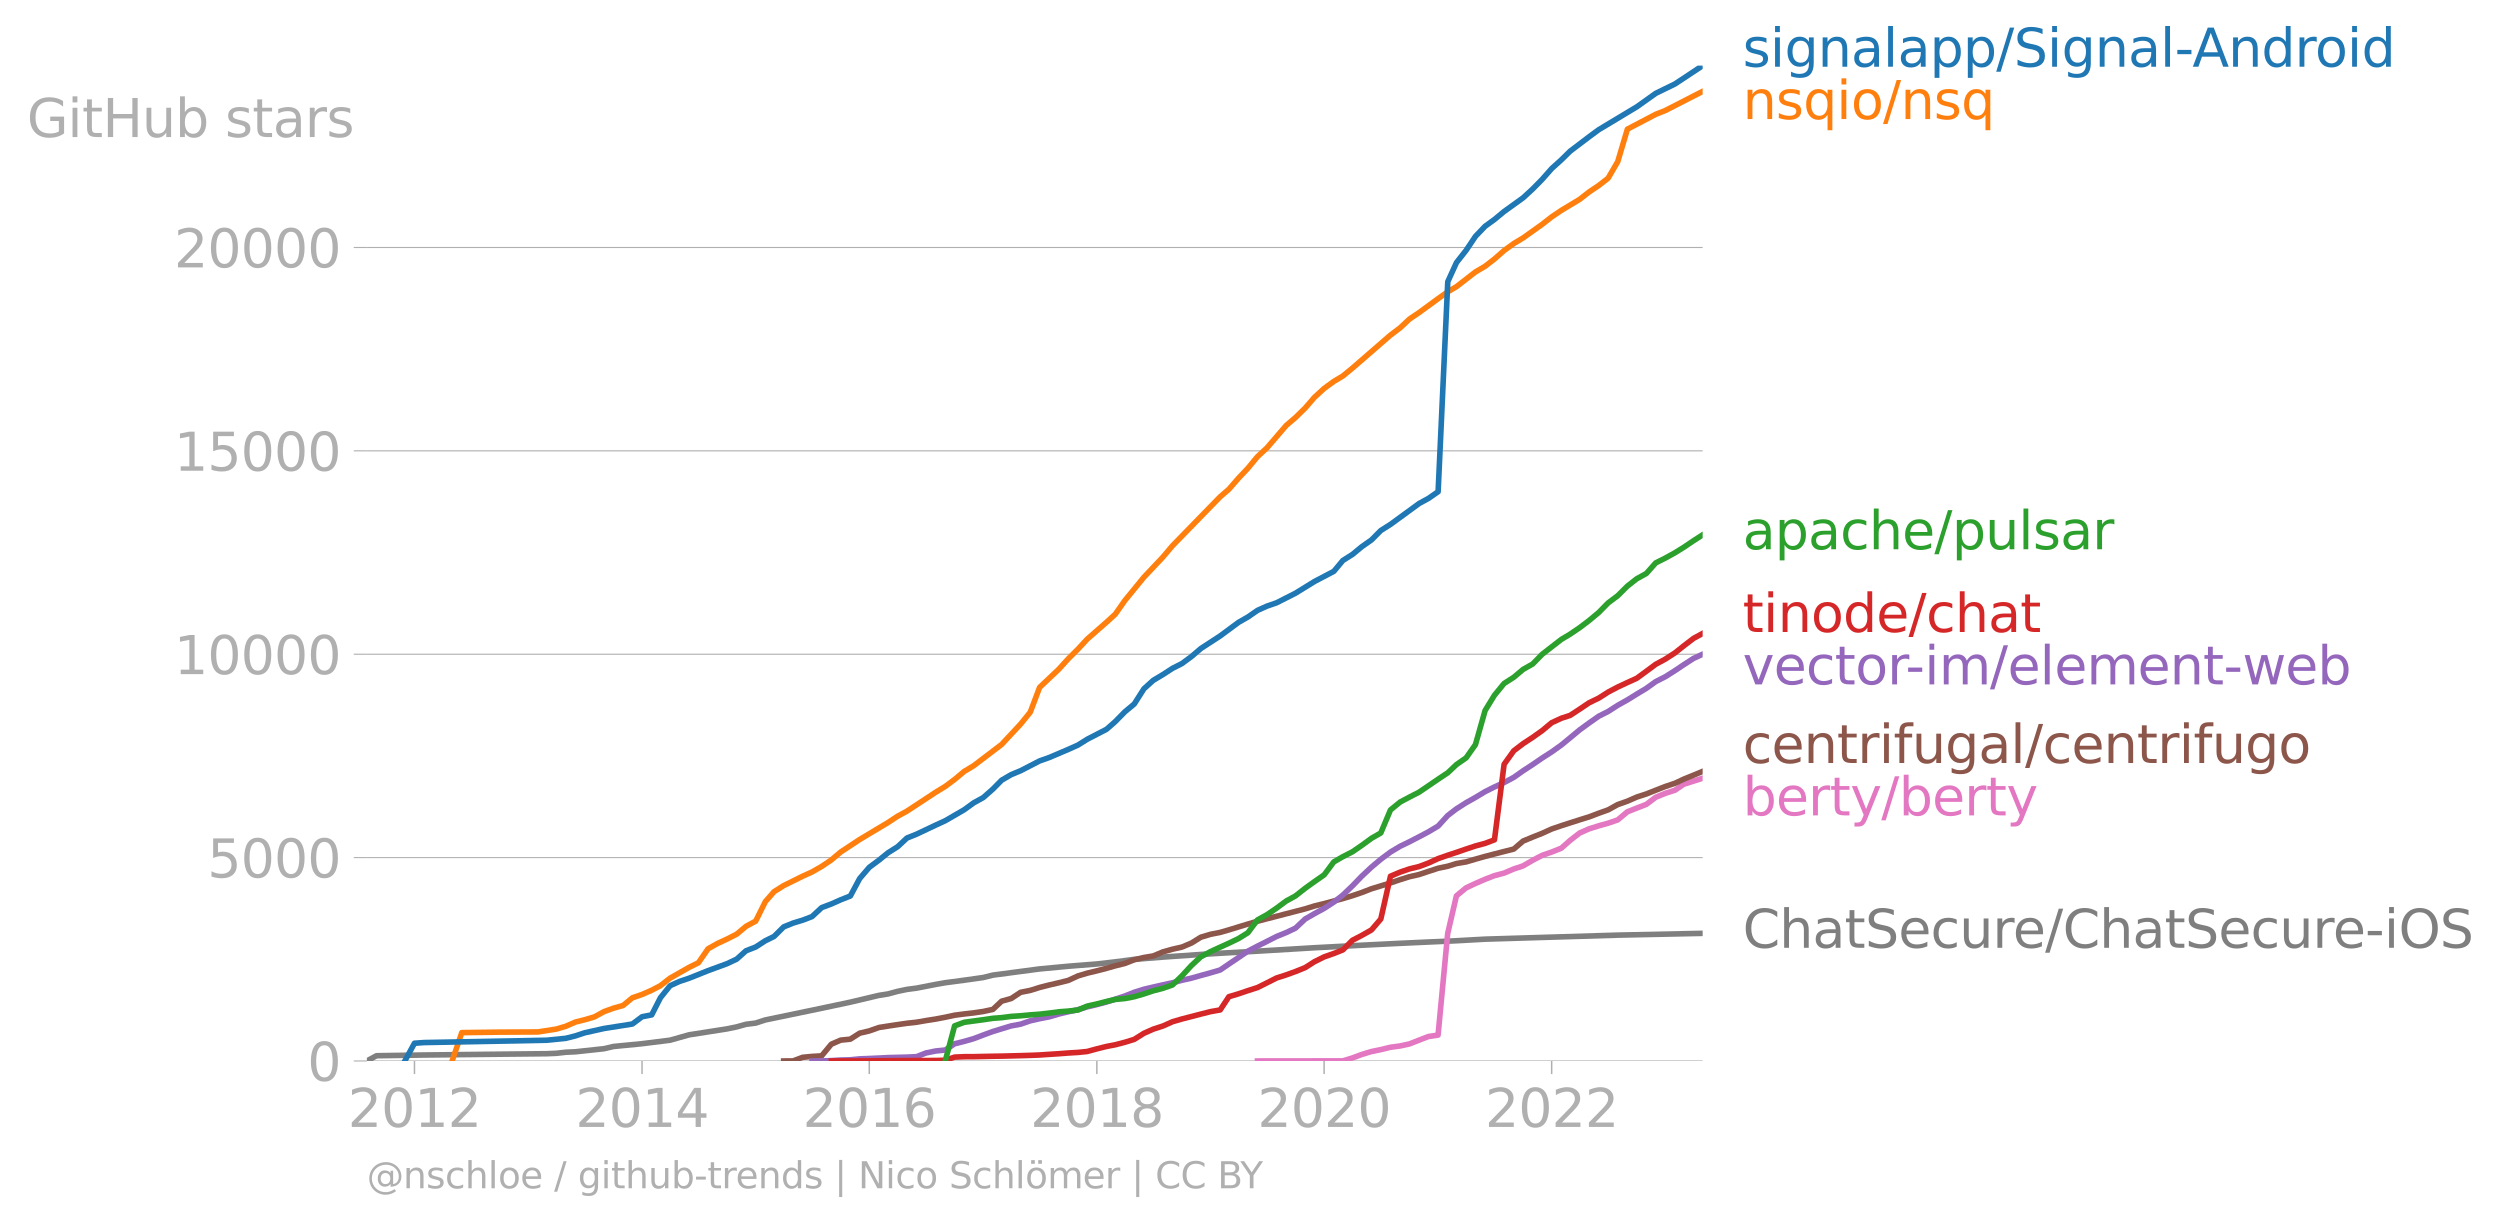<svg xmlns="http://www.w3.org/2000/svg" xmlns:xlink="http://www.w3.org/1999/xlink" width="891.145" height="436.23" viewBox="0 0 668.359 327.172"><defs><style>*{stroke-linejoin:round;stroke-linecap:butt}</style></defs><g id="figure_1"><path id="patch_1" d="M0 327.172h668.359V0H0v327.172z" style="fill:none"/><g id="axes_1"><path id="patch_2" d="M98.073 283.645h357.12V17.533H98.073v266.112z" style="fill:none"/><g id="matplotlib.axis_1"><g id="xtick_1"><g id="line2d_1"><defs><path id="m3a12727f8b" d="M0 0v3.5" style="stroke:#b0b0b0;stroke-width:.4"/></defs><use xlink:href="#m3a12727f8b" x="110.807" y="283.645" style="fill:#b0b0b0;stroke:#b0b0b0;stroke-width:.4"/></g><g id="text_1" style="fill:#b0b0b0" transform="matrix(.14 0 0 -.14 92.992 301.283)"><defs><path id="DejaVuSans-32" d="M1228 531h2203V0H469v531q359 372 979 998 621 627 780 809 303 340 423 576 121 236 121 464 0 372-261 606-261 235-680 235-297 0-627-103-329-103-704-313v638q381 153 712 231 332 78 607 78 725 0 1156-363 431-362 431-968 0-288-108-546-107-257-392-607-78-91-497-524-418-433-1181-1211z" transform="scale(.016)"/><path id="DejaVuSans-30" d="M2034 4250q-487 0-733-480-245-479-245-1442 0-959 245-1439 246-480 733-480 491 0 736 480 246 480 246 1439 0 963-246 1442-245 480-736 480zm0 500q785 0 1199-621 414-620 414-1801 0-1178-414-1799Q2819-91 2034-91q-784 0-1198 620-414 621-414 1799 0 1181 414 1801 414 621 1198 621z" transform="scale(.016)"/><path id="DejaVuSans-31" d="M794 531h1031v3560L703 3866v575l1116 225h631V531h1031V0H794v531z" transform="scale(.016)"/></defs><use xlink:href="#DejaVuSans-32"/><use xlink:href="#DejaVuSans-30" x="63.623"/><use xlink:href="#DejaVuSans-31" x="127.246"/><use xlink:href="#DejaVuSans-32" x="190.869"/></g></g><g id="xtick_2"><use xlink:href="#m3a12727f8b" id="line2d_2" x="171.644" y="283.645" style="fill:#b0b0b0;stroke:#b0b0b0;stroke-width:.4"/><g id="text_2" style="fill:#b0b0b0" transform="matrix(.14 0 0 -.14 153.83 301.283)"><defs><path id="DejaVuSans-34" d="M2419 4116 825 1625h1594v2491zm-166 550h794V1625h666v-525h-666V0h-628v1100H313v609l1940 2957z" transform="scale(.016)"/></defs><use xlink:href="#DejaVuSans-32"/><use xlink:href="#DejaVuSans-30" x="63.623"/><use xlink:href="#DejaVuSans-31" x="127.246"/><use xlink:href="#DejaVuSans-34" x="190.869"/></g></g><g id="xtick_3"><use xlink:href="#m3a12727f8b" id="line2d_3" x="232.399" y="283.645" style="fill:#b0b0b0;stroke:#b0b0b0;stroke-width:.4"/><g id="text_3" style="fill:#b0b0b0" transform="matrix(.14 0 0 -.14 214.584 301.283)"><defs><path id="DejaVuSans-36" d="M2113 2584q-425 0-674-291-248-290-248-796 0-503 248-796 249-292 674-292t673 292q248 293 248 796 0 506-248 796-248 291-673 291zm1253 1979v-575q-238 112-480 171-242 60-480 60-625 0-955-422-329-422-376-1275 184 272 462 417 279 145 613 145 703 0 1111-427 408-426 408-1160 0-719-425-1154Q2819-91 2113-91q-810 0-1238 620-428 621-428 1799 0 1106 525 1764t1409 658q238 0 480-47t505-140z" transform="scale(.016)"/></defs><use xlink:href="#DejaVuSans-32"/><use xlink:href="#DejaVuSans-30" x="63.623"/><use xlink:href="#DejaVuSans-31" x="127.246"/><use xlink:href="#DejaVuSans-36" x="190.869"/></g></g><g id="xtick_4"><use xlink:href="#m3a12727f8b" id="line2d_4" x="293.237" y="283.645" style="fill:#b0b0b0;stroke:#b0b0b0;stroke-width:.4"/><g id="text_4" style="fill:#b0b0b0" transform="matrix(.14 0 0 -.14 275.422 301.283)"><defs><path id="DejaVuSans-38" d="M2034 2216q-450 0-708-241-257-241-257-662 0-422 257-663 258-241 708-241t709 242q260 243 260 662 0 421-258 662-257 241-711 241zm-631 268q-406 100-633 378-226 279-226 679 0 559 398 884 399 325 1092 325 697 0 1094-325t397-884q0-400-227-679-226-278-629-378 456-106 710-416 255-309 255-755 0-679-414-1042Q2806-91 2034-91q-771 0-1186 362-414 363-414 1042 0 446 256 755 257 310 713 416zm-231 997q0-362 226-565 227-203 636-203 407 0 636 203 230 203 230 565 0 363-230 566-229 203-636 203-409 0-636-203-226-203-226-566z" transform="scale(.016)"/></defs><use xlink:href="#DejaVuSans-32"/><use xlink:href="#DejaVuSans-30" x="63.623"/><use xlink:href="#DejaVuSans-31" x="127.246"/><use xlink:href="#DejaVuSans-38" x="190.869"/></g></g><g id="xtick_5"><use xlink:href="#m3a12727f8b" id="line2d_5" x="353.991" y="283.645" style="fill:#b0b0b0;stroke:#b0b0b0;stroke-width:.4"/><g id="text_5" style="fill:#b0b0b0" transform="matrix(.14 0 0 -.14 336.176 301.283)"><use xlink:href="#DejaVuSans-32"/><use xlink:href="#DejaVuSans-30" x="63.623"/><use xlink:href="#DejaVuSans-32" x="127.246"/><use xlink:href="#DejaVuSans-30" x="190.869"/></g></g><g id="xtick_6"><use xlink:href="#m3a12727f8b" id="line2d_6" x="414.829" y="283.645" style="fill:#b0b0b0;stroke:#b0b0b0;stroke-width:.4"/><g id="text_6" style="fill:#b0b0b0" transform="matrix(.14 0 0 -.14 397.014 301.283)"><use xlink:href="#DejaVuSans-32"/><use xlink:href="#DejaVuSans-30" x="63.623"/><use xlink:href="#DejaVuSans-32" x="127.246"/><use xlink:href="#DejaVuSans-32" x="190.869"/></g></g></g><g id="matplotlib.axis_2"><g id="ytick_1"><path id="line2d_7" d="M98.073 283.645h357.12" clip-path="url(#p7a0f829a8e)" style="fill:none;stroke:#b0b0b0;stroke-width:.3;stroke-linecap:square"/><g id="line2d_8"><defs><path id="m7d8496f6ee" d="M0 0h-3.5" style="stroke:#b0b0b0;stroke-width:.3"/></defs><use xlink:href="#m7d8496f6ee" x="98.073" y="283.645" style="fill:#b0b0b0;stroke:#b0b0b0;stroke-width:.3"/></g><use xlink:href="#DejaVuSans-30" id="text_7" style="fill:#b0b0b0" transform="matrix(.14 0 0 -.14 82.166 288.964)"/></g><g id="ytick_2"><path id="line2d_9" d="M98.073 229.274h357.12" clip-path="url(#p7a0f829a8e)" style="fill:none;stroke:#b0b0b0;stroke-width:.3;stroke-linecap:square"/><use xlink:href="#m7d8496f6ee" id="line2d_10" x="98.073" y="229.274" style="fill:#b0b0b0;stroke:#b0b0b0;stroke-width:.3"/><g id="text_8" style="fill:#b0b0b0" transform="matrix(.14 0 0 -.14 55.443 234.593)"><defs><path id="DejaVuSans-35" d="M691 4666h2478v-532H1269V2991q137 47 274 70 138 23 276 23 781 0 1237-428 457-428 457-1159 0-753-469-1171Q2575-91 1722-91q-294 0-599 50Q819 9 494 109v635q281-153 581-228t634-75q541 0 856 284 316 284 316 772 0 487-316 771-315 285-856 285-253 0-505-56-251-56-513-175v2344z" transform="scale(.016)"/></defs><use xlink:href="#DejaVuSans-35"/><use xlink:href="#DejaVuSans-30" x="63.623"/><use xlink:href="#DejaVuSans-30" x="127.246"/><use xlink:href="#DejaVuSans-30" x="190.869"/></g></g><g id="ytick_3"><path id="line2d_11" d="M98.073 174.904h357.12" clip-path="url(#p7a0f829a8e)" style="fill:none;stroke:#b0b0b0;stroke-width:.3;stroke-linecap:square"/><use xlink:href="#m7d8496f6ee" id="line2d_12" x="98.073" y="174.904" style="fill:#b0b0b0;stroke:#b0b0b0;stroke-width:.3"/><g id="text_9" style="fill:#b0b0b0" transform="matrix(.14 0 0 -.14 46.536 180.223)"><use xlink:href="#DejaVuSans-31"/><use xlink:href="#DejaVuSans-30" x="63.623"/><use xlink:href="#DejaVuSans-30" x="127.246"/><use xlink:href="#DejaVuSans-30" x="190.869"/><use xlink:href="#DejaVuSans-30" x="254.492"/></g></g><g id="ytick_4"><path id="line2d_13" d="M98.073 120.533h357.12" clip-path="url(#p7a0f829a8e)" style="fill:none;stroke:#b0b0b0;stroke-width:.3;stroke-linecap:square"/><use xlink:href="#m7d8496f6ee" id="line2d_14" x="98.073" y="120.533" style="fill:#b0b0b0;stroke:#b0b0b0;stroke-width:.3"/><g id="text_10" style="fill:#b0b0b0" transform="matrix(.14 0 0 -.14 46.536 125.852)"><use xlink:href="#DejaVuSans-31"/><use xlink:href="#DejaVuSans-35" x="63.623"/><use xlink:href="#DejaVuSans-30" x="127.246"/><use xlink:href="#DejaVuSans-30" x="190.869"/><use xlink:href="#DejaVuSans-30" x="254.492"/></g></g><g id="ytick_5"><path id="line2d_15" d="M98.073 66.162h357.12" clip-path="url(#p7a0f829a8e)" style="fill:none;stroke:#b0b0b0;stroke-width:.3;stroke-linecap:square"/><use xlink:href="#m7d8496f6ee" id="line2d_16" x="98.073" y="66.162" style="fill:#b0b0b0;stroke:#b0b0b0;stroke-width:.3"/><g id="text_11" style="fill:#b0b0b0" transform="matrix(.14 0 0 -.14 46.536 71.481)"><use xlink:href="#DejaVuSans-32"/><use xlink:href="#DejaVuSans-30" x="63.623"/><use xlink:href="#DejaVuSans-30" x="127.246"/><use xlink:href="#DejaVuSans-30" x="190.869"/><use xlink:href="#DejaVuSans-30" x="254.492"/></g></g><g id="text_12" style="fill:#b0b0b0" transform="matrix(.14 0 0 -.14 7.2 36.64)"><defs><path id="DejaVuSans-47" d="M3809 666v1253H2778v519h1656V434q-365-259-806-392-440-133-940-133-1094 0-1712 639-617 640-617 1780 0 1144 617 1783 618 639 1712 639 456 0 867-113 411-112 758-331v-672q-350 297-744 447t-828 150q-857 0-1287-478-429-478-429-1425 0-944 429-1422 430-478 1287-478 334 0 596 58 263 58 472 180z" transform="scale(.016)"/><path id="DejaVuSans-69" d="M603 3500h575V0H603v3500zm0 1363h575v-729H603v729z" transform="scale(.016)"/><path id="DejaVuSans-74" d="M1172 4494v-994h1184v-447H1172V1153q0-428 117-550t477-122h590V0h-590q-666 0-919 248-253 249-253 905v1900H172v447h422v994h578z" transform="scale(.016)"/><path id="DejaVuSans-48" d="M628 4666h631V2753h2294v1913h631V0h-631v2222H1259V0H628v4666z" transform="scale(.016)"/><path id="DejaVuSans-75" d="M544 1381v2119h575V1403q0-497 193-746 194-248 582-248 465 0 735 297 271 297 271 810v1984h575V0h-575v538q-209-319-486-474-276-155-642-155-603 0-916 375-312 375-312 1097zm1447 2203z" transform="scale(.016)"/><path id="DejaVuSans-62" d="M3116 1747q0 634-261 995t-717 361q-457 0-718-361t-261-995q0-634 261-995t718-361q456 0 717 361t261 995zM1159 2969q182 312 458 463 277 152 661 152 638 0 1036-506 399-506 399-1331T3314 415Q2916-91 2278-91q-384 0-661 152-276 152-458 464V0H581v4863h578V2969z" transform="scale(.016)"/><path id="DejaVuSans-73" d="M2834 3397v-544q-243 125-506 187-262 63-544 63-428 0-642-131t-214-394q0-200 153-314t616-217l197-44q612-131 870-370t258-667q0-488-386-773Q2250-91 1575-91q-281 0-586 55T347 128v594q319-166 628-249 309-82 613-82 406 0 624 139 219 139 219 392 0 234-158 359-157 125-692 241l-200 47q-534 112-772 345-237 233-237 639 0 494 350 762 350 269 994 269 318 0 599-47 282-46 519-140z" transform="scale(.016)"/><path id="DejaVuSans-61" d="M2194 1759q-697 0-966-159t-269-544q0-306 202-486 202-179 548-179 479 0 768 339t289 901v128h-572zm1147 238V0h-575v531q-197-318-491-470T1556-91q-537 0-855 302-317 302-317 808 0 590 395 890 396 300 1180 300h807v57q0 397-261 614t-733 217q-300 0-585-72-284-72-546-216v532q315 122 612 182 297 61 578 61 760 0 1135-394 375-393 375-1193z" transform="scale(.016)"/><path id="DejaVuSans-72" d="M2631 2963q-97 56-211 82-114 27-251 27-488 0-749-317t-261-911V0H581v3500h578v-544q182 319 472 473 291 155 707 155 59 0 131-8 72-7 159-23l3-590z" transform="scale(.016)"/></defs><use xlink:href="#DejaVuSans-47"/><use xlink:href="#DejaVuSans-69" x="77.49"/><use xlink:href="#DejaVuSans-74" x="105.273"/><use xlink:href="#DejaVuSans-48" x="144.482"/><use xlink:href="#DejaVuSans-75" x="219.678"/><use xlink:href="#DejaVuSans-62" x="283.057"/><use xlink:href="#DejaVuSans-20" x="346.533"/><use xlink:href="#DejaVuSans-73" x="378.32"/><use xlink:href="#DejaVuSans-74" x="430.42"/><use xlink:href="#DejaVuSans-61" x="469.629"/><use xlink:href="#DejaVuSans-72" x="530.908"/><use xlink:href="#DejaVuSans-73" x="572.021"/></g></g><path id="line2d_17" d="m98.073 283.645 2.58-1.403 12.734-.195 32.79-.348 2.58-.11 2.497-.282 2.58-.12 7.657-.826 2.497-.587 7.656-.75 7.49-.936 5.077-1.435 10.154-1.588 2.58-.533 2.497-.695 2.58-.327 2.58-.837 15.063-3.132 7.657-1.62 7.657-1.816 2.413-.38 2.58-.697 2.497-.521 2.58-.338 5.077-.99 2.58-.456 5.077-.674 5.076-.718 2.58-.641 12.484-1.653 7.657-.718 7.657-.609 4.91-.565 5.077-.664 7.656-.609 10.154-.706 5.16-.327 9.987-.554 15.23-.914 12.65-.674 10.237-.51 15.064-.686 7.657-.424 20.39-.62 15.064-.457 22.72-.478h0" clip-path="url(#p7a0f829a8e)" style="fill:none;stroke:#7f7f7f;stroke-width:1.5;stroke-linecap:square"/><path id="line2d_18" d="m336.18 283.645 2.498-.01h10.236l2.497-.012h7.574l2.58-.794 2.496-.924 2.58-.783 2.497-.51 2.58-.632 2.58-.348 2.497-.543 2.58-1.012 2.497-.967 2.58-.392 2.58-27.174 2.33-10.048 2.58-2.131 2.497-1.175 2.58-1.12 2.496-.968 2.58-.685 2.58-1.098 2.497-.826 2.58-1.501 2.497-1.316 2.58-.891 2.58-1.033 2.33-2.067 2.58-2 2.497-1.099 2.58-.815 2.497-.696 2.58-.881 2.58-2.164 2.496-.99 2.58-1 2.497-1.892 2.58-1.066 2.58-.826 2.33-1.599 2.58-.815 2.497-.805" clip-path="url(#p7a0f829a8e)" style="fill:none;stroke:#e377c2;stroke-width:1.5;stroke-linecap:square"/><path id="line2d_19" d="m209.512 283.645 2.497-.01 2.58-.969 2.496-.239 2.58-.152 2.58-3.11 2.497-1.088 2.58-.26 2.497-1.599 2.58-.609 2.58-.913 2.413-.381 2.58-.391 2.497-.36 2.58-.282 2.497-.435 2.58-.402 2.58-.49 2.497-.543 2.58-.337 2.496-.283 2.58-.38 2.58-.555 2.33-2.197 2.58-.718 2.497-1.653 2.58-.51 2.497-.784 2.58-.663 2.58-.598 2.497-.62 2.58-1.196 2.497-.75 2.58-.62 2.58-.674 2.33-.664 2.58-.641 2.497-.979 2.58-.609 2.496-.413 2.58-1.087 2.58-.718 2.497-.566 2.58-1.087 2.497-1.555 2.58-.772 2.58-.511 2.33-.674 2.58-.794 2.497-.761 2.58-.762 2.497-.652 2.58-.663 2.58-.674 2.496-.642 2.58-.674 2.497-.772 2.58-.631 2.58-.696 2.414-.642 2.58-.782 2.496-.849 2.58-1 2.497-.761 2.58-.805 2.58-.87 2.497-.783 2.58-.587 2.497-.837 2.58-.838 2.58-.543 2.33-.718 2.58-.435 2.497-.74 2.58-.728 2.496-.652 2.58-.664 2.58-.652 2.497-2.142 2.58-1.066 2.497-.99 2.58-1.174 2.58-.88 2.33-.751 2.58-.827 2.497-.772 2.58-.978 2.497-.892 2.58-1.425 2.58-.902 2.496-1.098 2.58-.838 2.497-.99 2.58-1.01 2.58-.86 2.33-1.098 2.58-1.044 2.497-1.044" clip-path="url(#p7a0f829a8e)" style="fill:none;stroke:#8c564b;stroke-width:1.5;stroke-linecap:square"/><g id="text_13" style="fill:#1f77b4" transform="matrix(.14 0 0 -.14 465.907 17.838)"><defs><path id="DejaVuSans-67" d="M2906 1791q0 625-258 968-257 344-723 344-462 0-720-344-258-343-258-968 0-622 258-966t720-344q466 0 723 344 258 344 258 966zm575-1357q0-893-397-1329-396-436-1215-436-303 0-572 45t-522 139v559q253-137 500-202 247-66 503-66 566 0 847 295t281 892v285q-178-310-456-463T1784 0Q1141 0 747 490 353 981 353 1791q0 812 394 1302 394 491 1037 491 388 0 666-153t456-462v531h575V434z" transform="scale(.016)"/><path id="DejaVuSans-6e" d="M3513 2113V0h-575v2094q0 497-194 743-194 247-581 247-466 0-735-297-269-296-269-809V0H581v3500h578v-544q207 316 486 472 280 156 646 156 603 0 912-373 310-373 310-1098z" transform="scale(.016)"/><path id="DejaVuSans-6c" d="M603 4863h575V0H603v4863z" transform="scale(.016)"/><path id="DejaVuSans-70" d="M1159 525v-1856H581v4831h578v-531q182 312 458 463 277 152 661 152 638 0 1036-506 399-506 399-1331T3314 415Q2916-91 2278-91q-384 0-661 152-276 152-458 464zm1957 1222q0 634-261 995t-717 361q-457 0-718-361t-261-995q0-634 261-995t718-361q456 0 717 361t261 995z" transform="scale(.016)"/><path id="DejaVuSans-2f" d="M1625 4666h531L531-594H0l1625 5260z" transform="scale(.016)"/><path id="DejaVuSans-53" d="M3425 4513v-616q-359 172-678 256-319 85-616 85-515 0-795-200t-280-569q0-310 186-468 186-157 705-254l381-78q706-135 1042-474t336-907q0-679-455-1029Q2797-91 1919-91q-331 0-705 75-373 75-773 222v650q384-215 753-325 369-109 725-109 540 0 834 212 294 213 294 607 0 343-211 537t-692 291l-385 75q-706 140-1022 440-315 300-315 835 0 619 436 975t1201 356q329 0 669-60 341-59 697-177z" transform="scale(.016)"/><path id="DejaVuSans-2d" d="M313 2009h1684v-512H313v512z" transform="scale(.016)"/><path id="DejaVuSans-41" d="m2188 4044-857-2322h1716l-859 2322zm-357 622h716L4325 0h-656l-425 1197H1141L716 0H50l1781 4666z" transform="scale(.016)"/><path id="DejaVuSans-64" d="M2906 2969v1894h575V0h-575v525q-181-312-458-464-276-152-664-152-634 0-1033 506-398 507-398 1332t398 1331q399 506 1033 506 388 0 664-152 277-151 458-463zM947 1747q0-634 261-995t717-361q456 0 718 361 263 361 263 995t-263 995q-262 361-718 361t-717-361q-261-361-261-995z" transform="scale(.016)"/><path id="DejaVuSans-6f" d="M1959 3097q-462 0-731-361t-269-989q0-628 267-989 268-361 733-361 460 0 728 362 269 363 269 988 0 622-269 986-268 364-728 364zm0 487q750 0 1178-488 429-487 429-1349 0-859-429-1349Q2709-91 1959-91q-753 0-1180 489-426 490-426 1349 0 862 426 1349 427 488 1180 488z" transform="scale(.016)"/></defs><use xlink:href="#DejaVuSans-73"/><use xlink:href="#DejaVuSans-69" x="52.1"/><use xlink:href="#DejaVuSans-67" x="79.883"/><use xlink:href="#DejaVuSans-6e" x="143.359"/><use xlink:href="#DejaVuSans-61" x="206.738"/><use xlink:href="#DejaVuSans-6c" x="268.018"/><use xlink:href="#DejaVuSans-61" x="295.801"/><use xlink:href="#DejaVuSans-70" x="357.08"/><use xlink:href="#DejaVuSans-70" x="420.557"/><use xlink:href="#DejaVuSans-2f" x="484.033"/><use xlink:href="#DejaVuSans-53" x="517.725"/><use xlink:href="#DejaVuSans-69" x="581.201"/><use xlink:href="#DejaVuSans-67" x="608.984"/><use xlink:href="#DejaVuSans-6e" x="672.461"/><use xlink:href="#DejaVuSans-61" x="735.84"/><use xlink:href="#DejaVuSans-6c" x="797.119"/><use xlink:href="#DejaVuSans-2d" x="824.902"/><use xlink:href="#DejaVuSans-41" x="858.736"/><use xlink:href="#DejaVuSans-6e" x="927.145"/><use xlink:href="#DejaVuSans-64" x="990.523"/><use xlink:href="#DejaVuSans-72" x="1054"/><use xlink:href="#DejaVuSans-6f" x="1092.863"/><use xlink:href="#DejaVuSans-69" x="1154.045"/><use xlink:href="#DejaVuSans-64" x="1181.828"/></g><g id="text_14" style="fill:#ff7f0e" transform="matrix(.14 0 0 -.14 465.907 31.838)"><defs><path id="DejaVuSans-71" d="M947 1747q0-634 261-995t717-361q456 0 718 361 263 361 263 995t-263 995q-262 361-718 361t-717-361q-261-361-261-995zM2906 525q-181-312-458-464-276-152-664-152-634 0-1033 506-398 507-398 1332t398 1331q399 506 1033 506 388 0 664-152 277-151 458-463v531h575v-4831h-575V525z" transform="scale(.016)"/></defs><use xlink:href="#DejaVuSans-6e"/><use xlink:href="#DejaVuSans-73" x="63.379"/><use xlink:href="#DejaVuSans-71" x="115.479"/><use xlink:href="#DejaVuSans-69" x="178.955"/><use xlink:href="#DejaVuSans-6f" x="206.738"/><use xlink:href="#DejaVuSans-2f" x="267.92"/><use xlink:href="#DejaVuSans-6e" x="301.611"/><use xlink:href="#DejaVuSans-73" x="364.99"/><use xlink:href="#DejaVuSans-71" x="417.09"/></g><g id="text_15" style="fill:#2ca02c" transform="matrix(.14 0 0 -.14 465.907 146.84)"><defs><path id="DejaVuSans-63" d="M3122 3366v-538q-244 135-489 202t-495 67q-560 0-870-355-309-354-309-995t309-996q310-354 870-354 250 0 495 67t489 202V134Q2881 22 2623-34q-257-57-548-57-791 0-1257 497-465 497-465 1341 0 856 470 1346 471 491 1290 491 265 0 518-55 253-54 491-163z" transform="scale(.016)"/><path id="DejaVuSans-68" d="M3513 2113V0h-575v2094q0 497-194 743-194 247-581 247-466 0-735-297-269-296-269-809V0H581v4863h578V2956q207 316 486 472 280 156 646 156 603 0 912-373 310-373 310-1098z" transform="scale(.016)"/><path id="DejaVuSans-65" d="M3597 1894v-281H953q38-594 358-905t892-311q331 0 642 81t618 244V178Q3153 47 2828-22t-659-69q-838 0-1327 487-489 488-489 1320 0 859 464 1363 464 505 1252 505 706 0 1117-455 411-454 411-1235zm-575 169q-6 471-264 752-258 282-683 282-481 0-770-272t-333-766l2050 4z" transform="scale(.016)"/></defs><use xlink:href="#DejaVuSans-61"/><use xlink:href="#DejaVuSans-70" x="61.279"/><use xlink:href="#DejaVuSans-61" x="124.756"/><use xlink:href="#DejaVuSans-63" x="186.035"/><use xlink:href="#DejaVuSans-68" x="241.016"/><use xlink:href="#DejaVuSans-65" x="304.395"/><use xlink:href="#DejaVuSans-2f" x="365.918"/><use xlink:href="#DejaVuSans-70" x="399.609"/><use xlink:href="#DejaVuSans-75" x="463.086"/><use xlink:href="#DejaVuSans-6c" x="526.465"/><use xlink:href="#DejaVuSans-73" x="554.248"/><use xlink:href="#DejaVuSans-61" x="606.348"/><use xlink:href="#DejaVuSans-72" x="667.627"/></g><g id="text_16" style="fill:#d62728" transform="matrix(.14 0 0 -.14 465.907 168.967)"><use xlink:href="#DejaVuSans-74"/><use xlink:href="#DejaVuSans-69" x="39.209"/><use xlink:href="#DejaVuSans-6e" x="66.992"/><use xlink:href="#DejaVuSans-6f" x="130.371"/><use xlink:href="#DejaVuSans-64" x="191.553"/><use xlink:href="#DejaVuSans-65" x="255.029"/><use xlink:href="#DejaVuSans-2f" x="316.553"/><use xlink:href="#DejaVuSans-63" x="350.244"/><use xlink:href="#DejaVuSans-68" x="405.225"/><use xlink:href="#DejaVuSans-61" x="468.604"/><use xlink:href="#DejaVuSans-74" x="529.883"/></g><g id="text_17" style="fill:#9467bd" transform="matrix(.14 0 0 -.14 465.907 182.967)"><defs><path id="DejaVuSans-76" d="M191 3500h609L1894 563l1094 2937h609L2284 0h-781L191 3500z" transform="scale(.016)"/><path id="DejaVuSans-6d" d="M3328 2828q216 388 516 572t706 184q547 0 844-383 297-382 297-1088V0h-578v2094q0 503-179 746-178 244-543 244-447 0-707-297-259-296-259-809V0h-578v2094q0 506-178 748t-550 242q-441 0-701-298-259-298-259-808V0H581v3500h578v-544q197 322 472 475t653 153q382 0 649-194 267-193 395-562z" transform="scale(.016)"/><path id="DejaVuSans-77" d="M269 3500h575l719-2731 715 2731h678l719-2731 716 2731h575L4050 0h-678l-753 2869L1863 0h-679L269 3500z" transform="scale(.016)"/></defs><use xlink:href="#DejaVuSans-76"/><use xlink:href="#DejaVuSans-65" x="59.18"/><use xlink:href="#DejaVuSans-63" x="120.703"/><use xlink:href="#DejaVuSans-74" x="175.684"/><use xlink:href="#DejaVuSans-6f" x="214.893"/><use xlink:href="#DejaVuSans-72" x="276.074"/><use xlink:href="#DejaVuSans-2d" x="310.813"/><use xlink:href="#DejaVuSans-69" x="346.896"/><use xlink:href="#DejaVuSans-6d" x="374.68"/><use xlink:href="#DejaVuSans-2f" x="472.092"/><use xlink:href="#DejaVuSans-65" x="505.783"/><use xlink:href="#DejaVuSans-6c" x="567.307"/><use xlink:href="#DejaVuSans-65" x="595.09"/><use xlink:href="#DejaVuSans-6d" x="656.613"/><use xlink:href="#DejaVuSans-65" x="754.025"/><use xlink:href="#DejaVuSans-6e" x="815.549"/><use xlink:href="#DejaVuSans-74" x="878.928"/><use xlink:href="#DejaVuSans-2d" x="918.137"/><use xlink:href="#DejaVuSans-77" x="954.221"/><use xlink:href="#DejaVuSans-65" x="1036.008"/><use xlink:href="#DejaVuSans-62" x="1097.531"/></g><g id="text_18" style="fill:#8c564b" transform="matrix(.14 0 0 -.14 465.907 203.987)"><defs><path id="DejaVuSans-66" d="M2375 4863v-479h-550q-309 0-430-125-120-125-120-450v-309h947v-447h-947V0H697v3053H147v447h550v244q0 584 272 851 272 268 862 268h544z" transform="scale(.016)"/></defs><use xlink:href="#DejaVuSans-63"/><use xlink:href="#DejaVuSans-65" x="54.98"/><use xlink:href="#DejaVuSans-6e" x="116.504"/><use xlink:href="#DejaVuSans-74" x="179.883"/><use xlink:href="#DejaVuSans-72" x="219.092"/><use xlink:href="#DejaVuSans-69" x="260.205"/><use xlink:href="#DejaVuSans-66" x="287.988"/><use xlink:href="#DejaVuSans-75" x="323.193"/><use xlink:href="#DejaVuSans-67" x="386.572"/><use xlink:href="#DejaVuSans-61" x="450.049"/><use xlink:href="#DejaVuSans-6c" x="511.328"/><use xlink:href="#DejaVuSans-2f" x="539.111"/><use xlink:href="#DejaVuSans-63" x="572.803"/><use xlink:href="#DejaVuSans-65" x="627.783"/><use xlink:href="#DejaVuSans-6e" x="689.307"/><use xlink:href="#DejaVuSans-74" x="752.686"/><use xlink:href="#DejaVuSans-72" x="791.895"/><use xlink:href="#DejaVuSans-69" x="833.008"/><use xlink:href="#DejaVuSans-66" x="860.791"/><use xlink:href="#DejaVuSans-75" x="895.996"/><use xlink:href="#DejaVuSans-67" x="959.375"/><use xlink:href="#DejaVuSans-6f" x="1022.852"/></g><g id="text_19" style="fill:#e377c2" transform="matrix(.14 0 0 -.14 465.907 217.987)"><defs><path id="DejaVuSans-79" d="M2059-325q-243-625-475-815-231-191-618-191H506v481h338q237 0 368 113 132 112 291 531l103 262L191 3500h609L1894 763l1094 2737h609L2059-325z" transform="scale(.016)"/></defs><use xlink:href="#DejaVuSans-62"/><use xlink:href="#DejaVuSans-65" x="63.477"/><use xlink:href="#DejaVuSans-72" x="125"/><use xlink:href="#DejaVuSans-74" x="166.113"/><use xlink:href="#DejaVuSans-79" x="205.322"/><use xlink:href="#DejaVuSans-2f" x="264.502"/><use xlink:href="#DejaVuSans-62" x="298.193"/><use xlink:href="#DejaVuSans-65" x="361.67"/><use xlink:href="#DejaVuSans-72" x="423.193"/><use xlink:href="#DejaVuSans-74" x="464.307"/><use xlink:href="#DejaVuSans-79" x="503.516"/></g><g id="text_20" style="fill:#7f7f7f" transform="matrix(.14 0 0 -.14 465.907 253.385)"><defs><path id="DejaVuSans-43" d="M4122 4306v-665q-319 297-680 443-361 147-767 147-800 0-1225-489t-425-1414q0-922 425-1411t1225-489q406 0 767 147t680 444V359q-331-225-702-338-370-112-782-112-1060 0-1670 648-609 649-609 1771 0 1125 609 1773 610 649 1670 649 418 0 788-111 371-111 696-333z" transform="scale(.016)"/><path id="DejaVuSans-4f" d="M2522 4238q-688 0-1093-513-404-512-404-1397 0-881 404-1394 405-512 1093-512 687 0 1089 512 402 513 402 1394 0 885-402 1397-402 513-1089 513zm0 512q981 0 1568-658 588-658 588-1764 0-1103-588-1761Q3503-91 2522-91q-984 0-1574 656-589 657-589 1763t589 1764q590 658 1574 658z" transform="scale(.016)"/></defs><use xlink:href="#DejaVuSans-43"/><use xlink:href="#DejaVuSans-68" x="69.824"/><use xlink:href="#DejaVuSans-61" x="133.203"/><use xlink:href="#DejaVuSans-74" x="194.482"/><use xlink:href="#DejaVuSans-53" x="233.691"/><use xlink:href="#DejaVuSans-65" x="297.168"/><use xlink:href="#DejaVuSans-63" x="358.691"/><use xlink:href="#DejaVuSans-75" x="413.672"/><use xlink:href="#DejaVuSans-72" x="477.051"/><use xlink:href="#DejaVuSans-65" x="515.914"/><use xlink:href="#DejaVuSans-2f" x="577.438"/><use xlink:href="#DejaVuSans-43" x="611.129"/><use xlink:href="#DejaVuSans-68" x="680.953"/><use xlink:href="#DejaVuSans-61" x="744.332"/><use xlink:href="#DejaVuSans-74" x="805.611"/><use xlink:href="#DejaVuSans-53" x="844.82"/><use xlink:href="#DejaVuSans-65" x="908.297"/><use xlink:href="#DejaVuSans-63" x="969.82"/><use xlink:href="#DejaVuSans-75" x="1024.801"/><use xlink:href="#DejaVuSans-72" x="1088.18"/><use xlink:href="#DejaVuSans-65" x="1127.043"/><use xlink:href="#DejaVuSans-2d" x="1188.566"/><use xlink:href="#DejaVuSans-69" x="1224.65"/><use xlink:href="#DejaVuSans-4f" x="1252.434"/><use xlink:href="#DejaVuSans-53" x="1331.145"/></g><g id="text_21" style="fill:#b0b0b0" transform="matrix(.097 0 0 -.097 98.073 317.681)"><defs><path id="DejaVuSans-40" d="M2381 1678q0-447 222-702 222-254 610-254 384 0 604 256 221 256 221 700 0 438-225 695-225 258-607 258-378 0-602-256-223-256-223-697zm1703-934q-187-241-429-355t-564-114q-538 0-874 389t-336 1014q0 625 337 1015 338 391 873 391 322 0 565-117 244-117 428-354v409h447V722q457 69 714 417 258 349 258 902 0 334-99 628-98 294-298 544-325 409-792 626t-1017 217q-384 0-738-102-353-101-653-301-490-319-767-836-276-517-276-1120 0-497 179-932 180-434 521-765 328-325 759-495 431-171 922-171 403 0 792 136t714 389l281-347q-390-303-851-464t-936-161q-578 0-1091 205-512 205-912 595Q841 78 631 592q-209 514-209 1105 0 569 212 1084 213 516 607 907 403 396 931 607t1119 211q662 0 1229-272 568-271 952-771 234-307 357-666 124-359 124-744 0-822-497-1297T4084 263v481z" transform="scale(.016)"/><path id="DejaVuSans-7c" d="M1344 4891v-6400H813v6400h531z" transform="scale(.016)"/><path id="DejaVuSans-4e" d="M628 4666h850L3547 763v3903h612V0h-850L1241 3903V0H628v4666z" transform="scale(.016)"/><path id="DejaVuSans-f6" d="M1959 3097q-462 0-731-361t-269-989q0-628 267-989 268-361 733-361 460 0 728 362 269 363 269 988 0 622-269 986-268 364-728 364zm0 487q750 0 1178-488 429-487 429-1349 0-859-429-1349Q2709-91 1959-91q-753 0-1180 489-426 490-426 1349 0 862 426 1349 427 488 1180 488zm295 1266h634v-631h-634v631zm-1222 0h634v-631h-634v631z" transform="scale(.016)"/><path id="DejaVuSans-42" d="M1259 2228V519h1013q509 0 754 211 246 211 246 645 0 438-246 645-245 208-754 208H1259zm0 1919V2741h935q462 0 688 173 227 174 227 530 0 353-227 528-226 175-688 175h-935zm-631 519h1613q722 0 1112-300 391-300 391-853 0-429-200-682t-588-315q466-100 724-418 258-317 258-792 0-625-425-966Q3088 0 2303 0H628v4666z" transform="scale(.016)"/><path id="DejaVuSans-59" d="M-13 4666h679l1293-1919 1285 1919h678L2272 2222V0h-634v2222L-13 4666z" transform="scale(.016)"/></defs><use xlink:href="#DejaVuSans-40"/><use xlink:href="#DejaVuSans-6e" x="100"/><use xlink:href="#DejaVuSans-73" x="163.379"/><use xlink:href="#DejaVuSans-63" x="215.479"/><use xlink:href="#DejaVuSans-68" x="270.459"/><use xlink:href="#DejaVuSans-6c" x="333.838"/><use xlink:href="#DejaVuSans-6f" x="361.621"/><use xlink:href="#DejaVuSans-65" x="422.803"/><use xlink:href="#DejaVuSans-20" x="484.326"/><use xlink:href="#DejaVuSans-2f" x="516.113"/><use xlink:href="#DejaVuSans-20" x="549.805"/><use xlink:href="#DejaVuSans-67" x="581.592"/><use xlink:href="#DejaVuSans-69" x="645.068"/><use xlink:href="#DejaVuSans-74" x="672.852"/><use xlink:href="#DejaVuSans-68" x="712.061"/><use xlink:href="#DejaVuSans-75" x="775.439"/><use xlink:href="#DejaVuSans-62" x="838.818"/><use xlink:href="#DejaVuSans-2d" x="902.295"/><use xlink:href="#DejaVuSans-74" x="938.379"/><use xlink:href="#DejaVuSans-72" x="977.588"/><use xlink:href="#DejaVuSans-65" x="1016.451"/><use xlink:href="#DejaVuSans-6e" x="1077.975"/><use xlink:href="#DejaVuSans-64" x="1141.354"/><use xlink:href="#DejaVuSans-73" x="1204.83"/><use xlink:href="#DejaVuSans-20" x="1256.93"/><use xlink:href="#DejaVuSans-7c" x="1288.717"/><use xlink:href="#DejaVuSans-20" x="1322.408"/><use xlink:href="#DejaVuSans-4e" x="1354.195"/><use xlink:href="#DejaVuSans-69" x="1429"/><use xlink:href="#DejaVuSans-63" x="1456.783"/><use xlink:href="#DejaVuSans-6f" x="1511.764"/><use xlink:href="#DejaVuSans-20" x="1572.945"/><use xlink:href="#DejaVuSans-53" x="1604.732"/><use xlink:href="#DejaVuSans-63" x="1668.209"/><use xlink:href="#DejaVuSans-68" x="1723.189"/><use xlink:href="#DejaVuSans-6c" x="1786.568"/><use xlink:href="#DejaVuSans-f6" x="1814.352"/><use xlink:href="#DejaVuSans-6d" x="1875.533"/><use xlink:href="#DejaVuSans-65" x="1972.945"/><use xlink:href="#DejaVuSans-72" x="2034.469"/><use xlink:href="#DejaVuSans-20" x="2075.582"/><use xlink:href="#DejaVuSans-7c" x="2107.369"/><use xlink:href="#DejaVuSans-20" x="2141.061"/><use xlink:href="#DejaVuSans-43" x="2172.848"/><use xlink:href="#DejaVuSans-43" x="2242.672"/><use xlink:href="#DejaVuSans-20" x="2312.496"/><use xlink:href="#DejaVuSans-42" x="2344.283"/><use xlink:href="#DejaVuSans-59" x="2407.387"/></g><path id="line2d_20" d="m217.085 283.645 2.58-.01 2.58-.088 2.497-.152 2.58-.065 2.497-.25 2.58-.098 2.58-.12 2.413-.12 2.58-.065 2.497-.065 2.58-.12 2.497-.99 2.58-.521 2.58-.261 2.497-1.675 2.58-.641 2.496-.718 2.58-.979 2.58-.946 2.33-.717 2.58-.783 2.497-.457 2.58-.892 2.497-.565 2.58-.5 2.58-.762 2.497-.587 2.58-.565 2.497-.761 2.58-.599 2.58-.695 2.33-.75 2.58-.849 2.497-1 2.58-.805 2.496-.587 2.58-.587 2.58-.566 2.497-.652 2.58-.588 2.497-.706 2.58-.707 2.58-.761 2.33-1.588 2.58-1.74 2.497-1.707 2.58-1.349 2.497-1.25 2.58-1.316 2.58-1.044 2.496-1.196 2.58-2.436 2.497-1.435 2.58-1.403 2.58-1.675 2.414-1.892 2.58-2.468 2.496-2.588 2.58-2.414 2.497-2.099 2.58-1.925 2.58-1.544 2.497-1.207 2.58-1.337 2.497-1.316 2.58-1.544 2.58-2.827 2.33-1.784 2.58-1.642 2.497-1.403 2.58-1.555 2.496-1.25 2.58-1.185 2.58-1.37 2.497-1.762 2.58-1.686 2.497-1.718 2.58-1.653 2.58-1.848 2.33-1.914 2.58-2.142 2.497-1.816 2.58-1.816 2.497-1.262 2.58-1.652 2.58-1.447 2.496-1.544 2.58-1.555 2.497-1.794 2.58-1.316 2.58-1.631 2.33-1.566 2.58-1.664 2.497-1.163" clip-path="url(#p7a0f829a8e)" style="fill:none;stroke:#9467bd;stroke-width:1.5;stroke-linecap:square"/><path id="line2d_21" d="m222.245 283.645 2.497-.01h2.58l2.497-.012h2.58l2.58-.032 2.413-.011 2.58-.022 2.497-.01 2.58-.023h2.497l2.58-.01 2.58-.066 2.497-.837 2.58-.109 2.496-.01 2.58-.055 2.58-.054 2.33-.033 2.58-.065 2.497-.065 2.58-.077 2.497-.097 2.58-.174 2.58-.164 2.497-.195 2.58-.153 2.497-.25 2.58-.706 2.58-.642 2.33-.446 2.58-.674 2.497-.772 2.58-1.62 2.496-1.11 2.58-.837 2.58-1.153 2.497-.728 2.58-.663 2.497-.653 2.58-.652 2.58-.457 2.33-3.534 2.58-.772 2.497-.848 2.58-.827 2.497-1.25 2.58-1.305 2.58-.827 2.496-.902 2.58-1.044 2.497-1.588 2.58-1.283 2.58-.902 2.414-.957 2.58-2.588 2.496-1.294 2.58-1.468 2.497-2.915 2.58-11.44 2.58-1.098 2.497-.859 2.58-.63 2.497-.936 2.58-1.185 2.58-.902 2.33-.762 2.58-.891 2.497-.827 2.58-.696 2.496-.946 2.58-20.193 2.58-3.61 2.497-1.903 2.58-1.697 2.497-1.772 2.58-2.142 2.58-1.185 2.33-.762 2.58-1.685 2.497-1.686 2.58-1.25 2.497-1.599 2.58-1.359 2.58-1.207 2.496-1.13 2.58-1.893 2.497-1.849 2.58-1.402 2.58-1.664 2.33-1.86 2.58-1.979 2.497-1.37" clip-path="url(#p7a0f829a8e)" style="fill:none;stroke:#d62728;stroke-width:1.5;stroke-linecap:square"/><path id="line2d_22" d="m252.706 283.645 2.497-9.384 2.58-.957 2.496-.337 2.58-.348 2.58-.381 2.33-.174 2.58-.337 2.497-.163 2.58-.24 2.497-.184 2.58-.294 2.58-.348 2.497-.185 2.58-.282 2.497-1.055 2.58-.577 2.58-.663 2.33-.544 2.58-.239 2.497-.478 2.58-.75 2.496-.838 2.58-.663 2.58-.903 2.497-2.414 2.58-2.805 2.497-2.306 2.58-1.392 2.58-1.185 2.33-1.055 2.58-1.24 2.497-1.554 2.58-3.447 2.497-1.37 2.58-1.751 2.58-1.914 2.496-1.37 2.58-2.034 2.497-1.794 2.58-1.794 2.58-3.469 2.414-1.392 2.58-1.316 2.496-1.718 2.58-1.881 2.497-1.435 2.58-6.144 2.58-2.11 2.497-1.327 2.58-1.326 2.497-1.697 2.58-1.761 2.58-1.718 2.33-2.197 2.58-1.794 2.497-3.545 2.58-9.113 2.496-4.077 2.58-3.154 2.58-1.653 2.497-2.098 2.58-1.468 2.497-2.556 2.58-2.012 2.58-2 2.33-1.392 2.58-1.751 2.497-1.892 2.58-2.153 2.497-2.545 2.58-1.935 2.58-2.567 2.496-1.957 2.58-1.425 2.497-2.827 2.58-1.294 2.58-1.424 2.33-1.447 2.58-1.74 2.497-1.609" clip-path="url(#p7a0f829a8e)" style="fill:none;stroke:#2ca02c;stroke-width:1.5;stroke-linecap:square"/><path id="line2d_23" d="m120.877 283.645 2.58-7.58 10.153-.13 10.237-.054 4.91-.772 2.497-.74 2.58-1.13 2.497-.62 2.58-.762 2.58-1.413 2.497-.903 2.58-.728 2.496-2.056 2.58-.891 2.58-1.131 2.33-1.218 2.58-2.012 5.077-2.881 2.497-1.23 2.58-3.74 2.58-1.446 2.497-1.153 2.58-1.316 2.497-2.087 2.58-1.403 2.58-5.198 2.33-2.664 2.58-1.631 5.077-2.512 2.496-1.131 2.58-1.479 2.58-1.74 2.497-2.11 5.077-3.349 7.573-4.534 2.58-1.697 2.497-1.359 7.657-5.035 2.58-1.576 2.497-1.86 2.58-2.153 2.496-1.5 7.49-5.699 5.077-5.447 2.58-3.187 2.497-6.622 5.16-4.882 2.497-2.762 2.58-2.567 2.497-2.697 5.16-4.523 2.33-2.132 2.58-3.675 5.077-6.21 5.076-5.382 2.58-3.055 12.734-13.071 2.33-2.012 2.58-2.969 2.497-2.642 2.58-3.12 2.497-2.306 5.16-6.003 2.496-2.142 2.58-2.523 2.497-2.881 2.58-2.37 2.58-1.871 2.414-1.447 2.58-2.12 10.153-8.808 2.58-1.947 2.497-2.348 2.58-1.74 5.077-3.72 2.58-1.837 2.33-1.37 5.077-3.936 2.58-1.523 2.496-1.935 2.58-2.262 2.58-1.87 2.497-1.501 5.077-3.621 2.58-2.012 2.58-1.74 4.91-2.958 2.497-1.957 2.58-1.729 2.497-1.946 2.58-4.437 2.58-8.678 7.573-3.969 2.58-1.022 9.987-5.122h0" clip-path="url(#p7a0f829a8e)" style="fill:none;stroke:#ff7f0e;stroke-width:1.5;stroke-linecap:square"/><path id="line2d_24" d="m108.227 283.645 2.58-4.741 2.58-.185 25.3-.468 7.49-.152 5.077-.51 2.58-.653 2.497-.827 5.16-1.152 7.573-1.197 2.58-1.935 2.58-.511 2.33-4.567 2.58-3.22 2.497-1.14 2.58-.86 5.077-2.033 5.077-1.86 2.58-1.218 2.497-2.24 2.58-1 2.58-1.675 2.33-1.142 2.58-2.566 2.497-1.011 2.58-.783 2.496-.957 2.58-2.403 2.58-.968 2.497-1.11 2.58-1.021 2.497-4.666 2.58-3.012 2.58-1.913 2.413-1.958 2.58-1.631 2.497-2.327 2.58-1.033 5.077-2.403 2.58-1.186 5.077-2.946 2.496-1.816 2.58-1.425 2.58-2.273 2.33-2.37 2.58-1.5 2.497-1.034 5.077-2.62 2.58-.914 5.077-2.164 2.58-1.153 2.497-1.565 5.16-2.665 2.33-2.055 2.58-2.631 2.497-2.077 2.58-4.056 2.496-2.262 2.58-1.544 2.58-1.675 2.497-1.261 2.58-1.903 2.497-2.132 5.16-3.36 4.91-3.632 2.497-1.424 2.58-1.784 2.497-1.12 2.58-.891 5.076-2.577 5.077-3.132 5.16-2.708 2.414-2.903 2.58-1.631 2.496-2.056 2.58-1.816 2.497-2.512 2.58-1.63 7.657-5.59 2.497-1.36 2.58-1.793 2.58-56.144 2.33-5.11 2.58-3.285 2.497-3.73 2.58-2.696 2.496-1.816 2.58-2.131 5.077-3.654 2.58-2.382 2.497-2.533 2.58-2.925 2.58-2.327 2.33-2.295 5.077-3.85 2.58-1.902 7.657-4.6 2.496-1.5 5.077-3.61 5.16-2.524 7.407-4.904h0" clip-path="url(#p7a0f829a8e)" style="fill:none;stroke:#1f77b4;stroke-width:1.5;stroke-linecap:square"/></g></g><defs><clipPath id="p7a0f829a8e"><path d="M98.073 17.533h357.12v266.112H98.073z"/></clipPath></defs></svg>